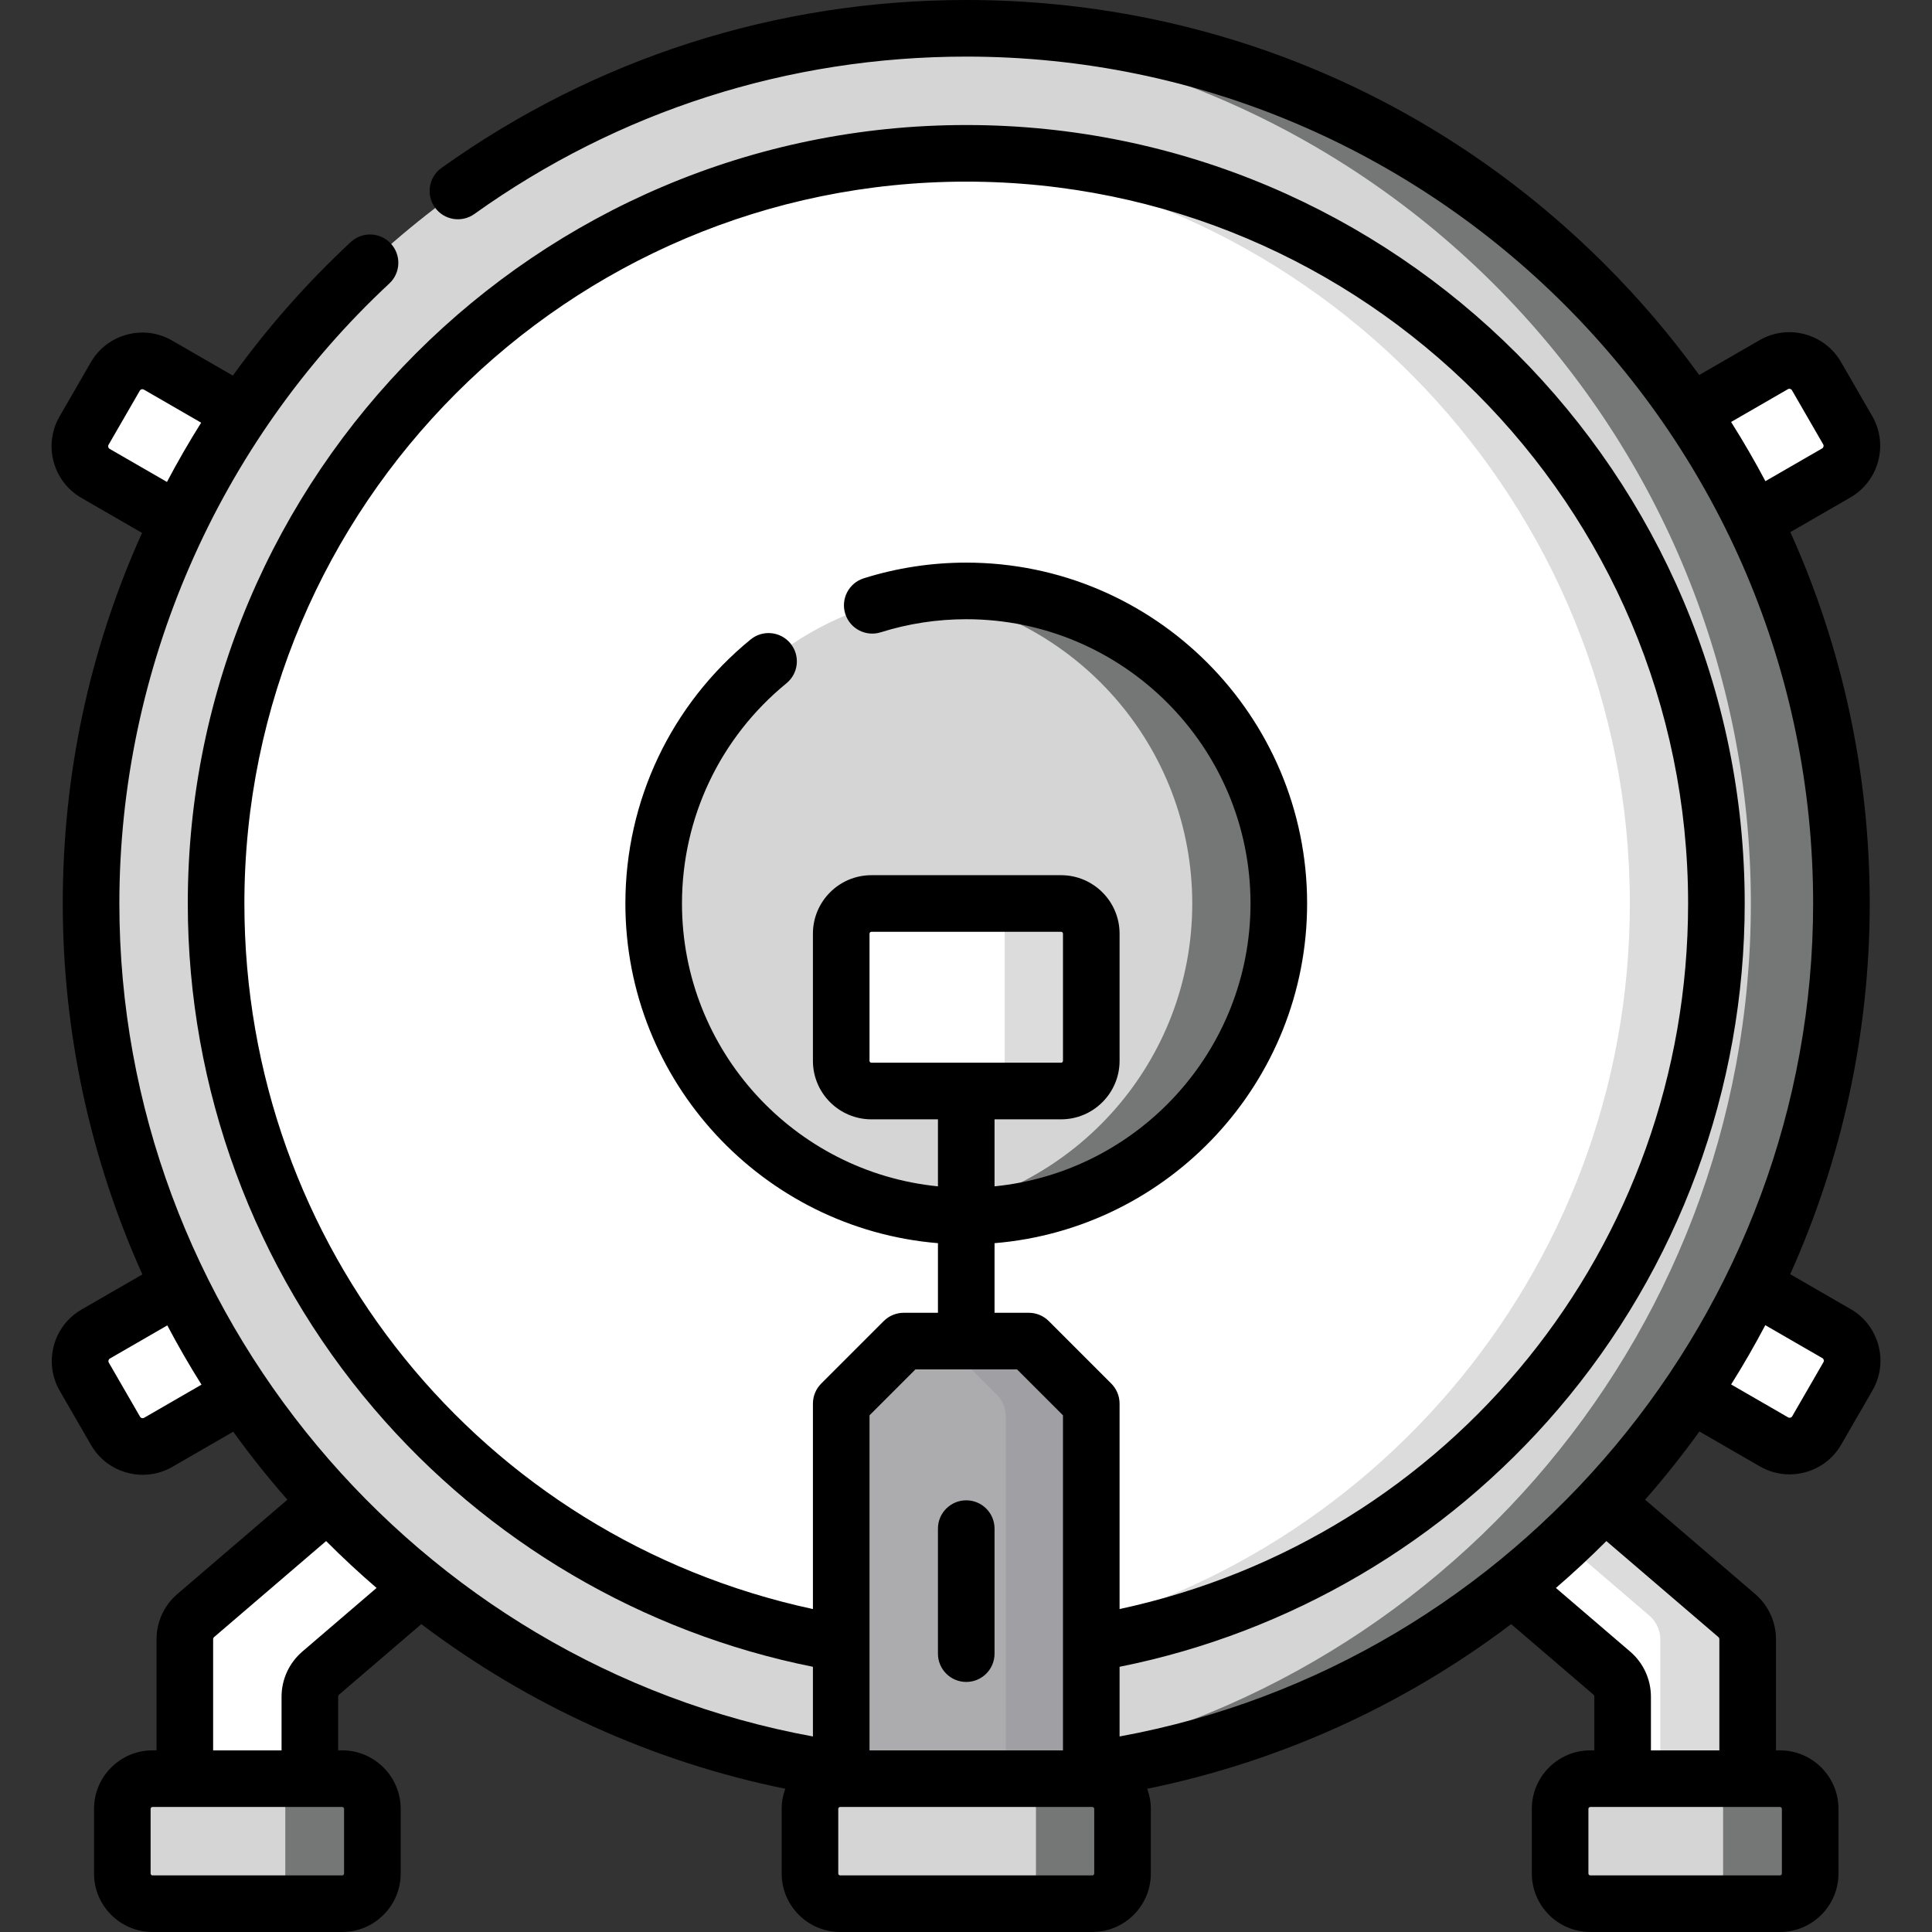 <?xml version="1.0"?>
<svg xmlns="http://www.w3.org/2000/svg" xmlns:xlink="http://www.w3.org/1999/xlink" xmlns:svgjs="http://svgjs.com/svgjs" version="1.1" width="512" height="512" x="0" y="0" viewBox="0 0 512 512" style="enable-background:new 0 0 512 512" xml:space="preserve" class=""><rect x="0" y="0" width="512" height="512" fill="#333333" stroke="none"/><g><g xmlns="http://www.w3.org/2000/svg"><g><g><path d="m425.288 398.136 35.03 30.026c1.836 1.574 2.893 3.871 2.893 6.289v41.944h-33.133v-26.705c0-2.418-1.057-4.715-2.893-6.289l-26.405-22.633h-289.305l-26.405 22.633c-1.836 1.574-2.893 3.871-2.893 6.289v26.703h-33.133v-41.943c0-2.418 1.057-4.715 2.893-6.289l35.03-30.026h338.321z" fill="#ffffff" data-original="#e9f5fc" style="" class=""/><path d="m460.318 428.161-35.03-30.026h-23.217l35.03 30.026c1.836 1.573 2.893 3.871 2.893 6.289v41.943h23.216v-41.943c0-2.418-1.056-4.715-2.892-6.289z" fill="#dcdcdc" data-original="#c5e0fa" style="" class=""/></g><path d="m46.886 137.897-21.521-12.425c-3.962-2.287-5.319-7.353-3.032-11.315l8.283-14.347c2.287-3.962 7.353-5.319 11.315-3.032l21.521 12.425 401.785 231.821 21.521 12.425c3.962 2.287 5.319 7.353 3.032 11.315l-8.283 14.347c-2.287 3.962-7.353 5.319-11.315 3.032l-21.521-12.425z" fill="#ffffff" data-original="#e9f5fc" style="" class=""/><path d="m63.518 369.83-21.521 12.425c-3.962 2.287-9.028.93-11.315-3.032l-8.283-14.347c-2.287-3.962-.93-9.028 3.032-11.315l21.521-12.425 401.656-232.045 21.521-12.425c3.962-2.287 9.028-.93 11.315 3.032l8.283 14.347c2.287 3.962.93 9.028-3.032 11.315l-21.521 12.425z" fill="#ffffff" data-original="#e9f5fc" style="" class=""/><g><path d="m222.991 469.045c-112.397-16.079-198.797-112.742-198.797-229.584 0-128.093 103.84-231.933 231.933-231.933s231.933 103.839 231.933 231.933c0 116.844-86.402 213.507-198.799 229.585" fill="#d5d5d6" data-original="#355b90" style="" class=""/><path d="m222.995 435.512c-94.024-15.773-165.668-97.546-165.668-196.052 0-109.794 89.006-198.8 198.8-198.8s198.8 89.006 198.8 198.8c0 98.505-71.644 180.277-165.667 196.051z" fill="#ffffff" data-original="#e9f5fc" style="" class=""/><path d="m256.127 40.661c-3.861 0-7.693.122-11.5.339 104.441 5.958 187.3 92.528 187.3 198.461 0 98.505-71.644 180.277-165.667 196.051h-43.265.001 66.265c94.023-15.774 165.667-97.546 165.667-196.051-.001-109.795-89.007-198.8-198.801-198.8z" fill="#dcdcdc" data-original="#c5e0fa" style="" class=""/><path d="m256.127 7.527c-4.037 0-8.049.104-12.034.308 122.5 6.261 219.899 107.568 219.899 231.625 0 116.843-86.401 213.506-198.799 229.585h24.068c112.397-16.078 198.799-112.741 198.799-229.584 0-128.094-103.84-231.934-231.933-231.934z" fill="#757676" data-original="#2b4983" style="" class=""/></g><g fill="#355b90"><ellipse cx="256.127" cy="239.461" rx="82.833" ry="82.833" transform="matrix(.707 -.707 .707 .707 -94.306 251.245)" fill="#d5d5d6" data-original="#355b90" style="" class=""/><path d="m90.744 504.527h-50.267c-4.418 0-8-3.582-8-8v-17.133c0-4.418 3.582-8 8-8h50.267c4.418 0 8 3.582 8 8v17.133c0 4.418-3.582 8-8 8z" fill="#d5d5d6" data-original="#355b90" style="" class=""/><path d="m421.51 504.527h50.267c4.418 0 8-3.582 8-8v-17.133c0-4.418-3.582-8-8-8h-50.267c-4.418 0-8 3.582-8 8v17.133c0 4.418 3.582 8 8 8z" fill="#d5d5d6" data-original="#355b90" style="" class=""/></g><path d="m256.127 156.627c-3.904 0-7.739.29-11.5.813 40.302 5.601 71.333 40.178 71.333 82.021s-31.032 76.42-71.333 82.021c3.76.522 7.596.813 11.5.813 45.747 0 82.833-37.086 82.833-82.833 0-45.749-37.086-82.835-82.833-82.835z" fill="#757676" data-original="#2b4983" style="" class=""/><path d="m471.777 471.394h-23.133c4.418 0 8 3.582 8 8v17.133c0 4.418-3.582 8-8 8h23.133c4.418 0 8-3.582 8-8v-17.133c0-4.418-3.582-8-8-8z" fill="#757676" data-original="#2b4983" style="" class=""/><path d="m90.744 471.394h-23.134c4.418 0 8 3.582 8 8v17.133c0 4.418-3.582 8-8 8h23.133c4.418 0 8-3.582 8-8v-17.133c.001-4.418-3.581-8-7.999-8z" fill="#757676" data-original="#2b4983" style="" class=""/><g><path d="m281.26 289.161h-50.267c-4.418 0-8-3.582-8-8v-33.7c0-4.418 3.582-8 8-8h50.267c4.418 0 8 3.582 8 8v33.7c0 4.418-3.582 8-8 8z" fill="#ffffff" data-original="#e9f5fc" style="" class=""/><path d="m289.26 476.394h-66.267v-101.086c0-2.122.843-4.156 2.343-5.657l11.88-11.88c1.5-1.5 3.535-2.343 5.657-2.343h26.506c2.122 0 4.156.843 5.657 2.343l11.88 11.88c1.5 1.5 2.343 3.535 2.343 5.657v101.086z" fill="#acacae" data-original="#1c3173" style="" class=""/><path d="m286.917 369.651-11.88-11.88c-1.5-1.5-3.535-2.343-5.657-2.343h-22.717c2.122 0 4.156.843 5.657 2.343l11.88 11.88c1.501 1.5 2.343 3.535 2.343 5.657v101.086h22.717v-101.086c0-2.122-.843-4.157-2.343-5.657z" fill="#a0a0a4" data-original="#162664" style="" class=""/><path d="m281.26 239.461h-23c4.418 0 8 3.582 8 8v33.7c0 4.418-3.582 8-8 8h23c4.418 0 8-3.582 8-8v-33.7c0-4.419-3.582-8-8-8z" fill="#dcdcdc" data-original="#c5e0fa" style="" class=""/><path d="m289.544 504.527h-66.834c-4.418 0-8-3.582-8-8v-17.133c0-4.418 3.582-8 8-8h66.833c4.418 0 8 3.582 8 8v17.133c.001 4.418-3.581 8-7.999 8z" fill="#d5d5d6" data-original="#355b90" style="" class=""/><path d="m289.543 471.394h-23c4.418 0 8 3.582 8 8v17.133c0 4.418-3.582 8-8 8h23c4.418 0 8-3.582 8-8v-17.133c0-4.418-3.581-8-8-8z" fill="#757676" data-original="#2b4983" style="" class=""/></g></g><g><path d="m256.064 445.733c4.142 0 7.5-3.357 7.5-7.5v-33.133c0-4.143-3.358-7.5-7.5-7.5-4.143 0-7.5 3.357-7.5 7.5v33.134c0 4.142 3.358 7.499 7.5 7.499z" fill="#000000" data-original="#000000" style="" class=""/><path d="m490.446 346.927-16.023-9.25c13.781-30.637 21.074-64.085 21.074-98.243 0-34.5-7.26-67.881-21.035-98.415l15.92-9.191c7.535-4.352 10.127-14.024 5.776-21.56l-8.284-14.35c-4.352-7.533-14.023-10.125-21.56-5.774l-16.003 9.239c-7.459-10.299-15.775-20.088-24.942-29.255-45.223-45.223-105.35-70.128-169.305-70.128-50.242 0-98.333 15.391-139.073 44.509-3.369 2.408-4.149 7.093-1.74 10.463s7.095 4.148 10.463 1.74c38.179-27.288 83.254-41.712 130.35-41.712 123.753 0 224.434 100.681 224.434 224.434 0 108.057-78.424 201.444-183.8 220.75v-18.466c45.096-9.025 86.198-33.129 116.294-68.363 31.838-37.273 49.372-84.834 49.372-133.921 0-113.755-92.546-206.301-206.3-206.301s-206.3 92.546-206.3 206.301c0 49.087 17.534 96.648 49.372 133.922 30.097 35.234 71.199 59.338 116.295 68.363v18.465c-105.376-19.306-183.8-112.693-183.8-220.75 0-62.089 26.076-121.974 71.542-164.302 3.032-2.822 3.201-7.568.379-10.6-2.822-3.031-7.568-3.201-10.6-.379-11.65 10.846-22.081 22.675-31.248 35.389l-16.084-9.286c-3.652-2.107-7.905-2.668-11.978-1.577-4.072 1.091-7.477 3.702-9.584 7.354l-8.283 14.348c-4.351 7.536-1.759 17.208 5.777 21.561l16.093 9.291c-.15.334-.309.662-.458.996-13.641 30.669-20.557 63.374-20.557 97.206 0 34.18 7.302 67.649 21.101 98.302l-16.114 9.304c-3.65 2.107-6.263 5.511-7.354 9.583-1.092 4.072-.532 8.326 1.576 11.977l8.283 14.349c2.921 5.057 8.237 7.888 13.696 7.888 2.676 0 5.386-.681 7.864-2.111l16.124-9.31c4.352 6.036 8.993 11.891 13.927 17.535.143.163.29.321.433.484l-29.174 25.004c-3.502 3.003-5.511 7.37-5.511 11.983v29.444h-1.066c-8.547 0-15.5 6.953-15.5 15.5v17.133c0 8.547 6.953 15.5 15.5 15.5h50.267c8.547 0 15.5-6.953 15.5-15.5v-17.133c0-8.547-6.953-15.5-15.5-15.5h-1.067v-14.204c0-.228.1-.446.273-.595l21.768-18.657c28.425 21.512 61.372 36.487 96.454 43.634-.611 1.663-.962 3.45-.962 5.322v17.133c0 8.547 6.953 15.5 15.5 15.5h66.833c8.547 0 15.5-6.953 15.5-15.5v-17.133c0-1.872-.351-3.66-.962-5.323 35.082-7.147 68.029-22.122 96.454-43.634l21.768 18.658c.173.148.272.365.272.594v14.204h-1.066c-8.547 0-15.5 6.953-15.5 15.5v17.134c0 8.547 6.953 15.5 15.5 15.5h50.267c8.547 0 15.5-6.953 15.5-15.5v-17.133c0-8.547-6.953-15.5-15.5-15.5h-1.066v-29.444c0-4.612-2.009-8.98-5.512-11.983l-29.175-25.007c.143-.163.29-.321.433-.484 4.949-5.661 9.602-11.534 13.964-17.588l16.021 9.25c2.433 1.404 5.131 2.121 7.866 2.121 1.371 0 2.751-.18 4.11-.545 4.073-1.091 7.477-3.703 9.584-7.353l8.283-14.347c4.353-7.538 1.761-17.21-5.776-21.56zm-16.631-243.793c.375-.217.854-.086 1.07.286l8.283 14.348c.216.374.087.854-.287 1.07l-15.03 8.678c-2.826-5.333-5.855-10.567-9.093-15.688zm-444.761 15.816c-.375-.216-.504-.696-.288-1.07l8.283-14.348c.107-.187.268-.31.476-.365.205-.055.406-.029.595.079l15.187 8.768c-3.213 5.109-6.234 10.347-9.061 15.707zm9.13 256.783c-.375.214-.855.087-1.07-.287l-8.283-14.348c-.108-.186-.134-.386-.078-.594s.179-.368.365-.476l15.22-8.787c2.819 5.339 5.836 10.581 9.062 15.706zm192.747-94.1c-.275 0-.5-.225-.5-.5v-33.699c0-.275.225-.5.5-.5h50.267c.275 0 .5.225.5.5v33.699c0 .275-.225.5-.5.5zm38.594 81.267 12.173 12.173v88.794h-51.267v-88.794l12.173-12.173zm-204.761-123.466c0-105.483 85.816-191.301 191.3-191.301s191.3 85.817 191.3 191.301c0 90.832-62.841 168.09-150.666 186.98v-54.447c0-1.989-.79-3.896-2.196-5.304l-16.566-16.566c-1.407-1.406-3.314-2.196-5.304-2.196h-9.067v-18.448c46.314-3.825 82.834-42.735 82.834-90.019 0-49.811-40.523-90.334-90.334-90.334-9.262 0-18.4 1.398-27.163 4.158-3.95 1.243-6.145 5.455-4.9 9.406 1.244 3.95 5.452 6.146 9.406 4.9 7.303-2.299 14.926-3.465 22.657-3.465 41.539 0 75.334 33.795 75.334 75.334 0 39.008-29.803 71.181-67.834 74.958v-17.759h17.634c8.547 0 15.5-6.953 15.5-15.5v-33.699c0-8.547-6.953-15.5-15.5-15.5h-50.267c-8.547 0-15.5 6.953-15.5 15.5v33.699c0 8.547 6.953 15.5 15.5 15.5h17.633v17.759c-38.031-3.777-67.833-35.95-67.833-74.958 0-22.702 10.093-43.974 27.691-58.359 3.207-2.622 3.682-7.347 1.06-10.554s-7.348-3.68-10.554-1.06c-21.098 17.247-33.197 42.751-33.197 69.973 0 47.284 36.519 86.194 82.833 90.019v18.448h-9.066c-1.989 0-3.896.79-5.304 2.196l-16.566 16.566c-1.406 1.407-2.196 3.314-2.196 5.304v54.448c-87.827-18.889-150.669-96.149-150.669-186.98zm26.417 239.933v17.133c0 .275-.225.5-.5.5h-50.266c-.275 0-.5-.225-.5-.5v-17.133c0-.275.225-.5.5-.5h50.267c.275 0 .499.225.499.5zm-11.056-41.686c-3.502 3.002-5.511 7.37-5.511 11.982v14.204h-18.133v-29.444c0-.229.1-.446.274-.595l29.67-25.432c4.306 4.323 8.77 8.462 13.369 12.426zm209.856 58.819c0 .275-.225.5-.5.5h-66.833c-.275 0-.5-.225-.5-.5v-17.133c0-.275.225-.5.5-.5h.283 66.267.283c.275 0 .5.225.5.5zm182.233-17.133v17.133c0 .275-.225.5-.5.5h-50.267c-.275 0-.5-.225-.5-.5v-17.133c0-.275.225-.5.5-.5h50.267c.276 0 .5.225.5.5zm-16.84-45.54c.175.15.274.367.274.596v29.444h-18.134v-14.204c0-4.614-2.009-8.982-5.512-11.983l-19.667-16.857c4.599-3.964 9.062-8.103 13.369-12.426zm27.859-72.84-8.283 14.347c-.217.375-.695.504-1.07.287l-15.114-8.726c3.224-5.126 6.239-10.37 9.057-15.71l15.124 8.732c.373.216.502.696.286 1.07z" fill="#000000" data-original="#000000" style="" class=""/></g></g></g></svg>

